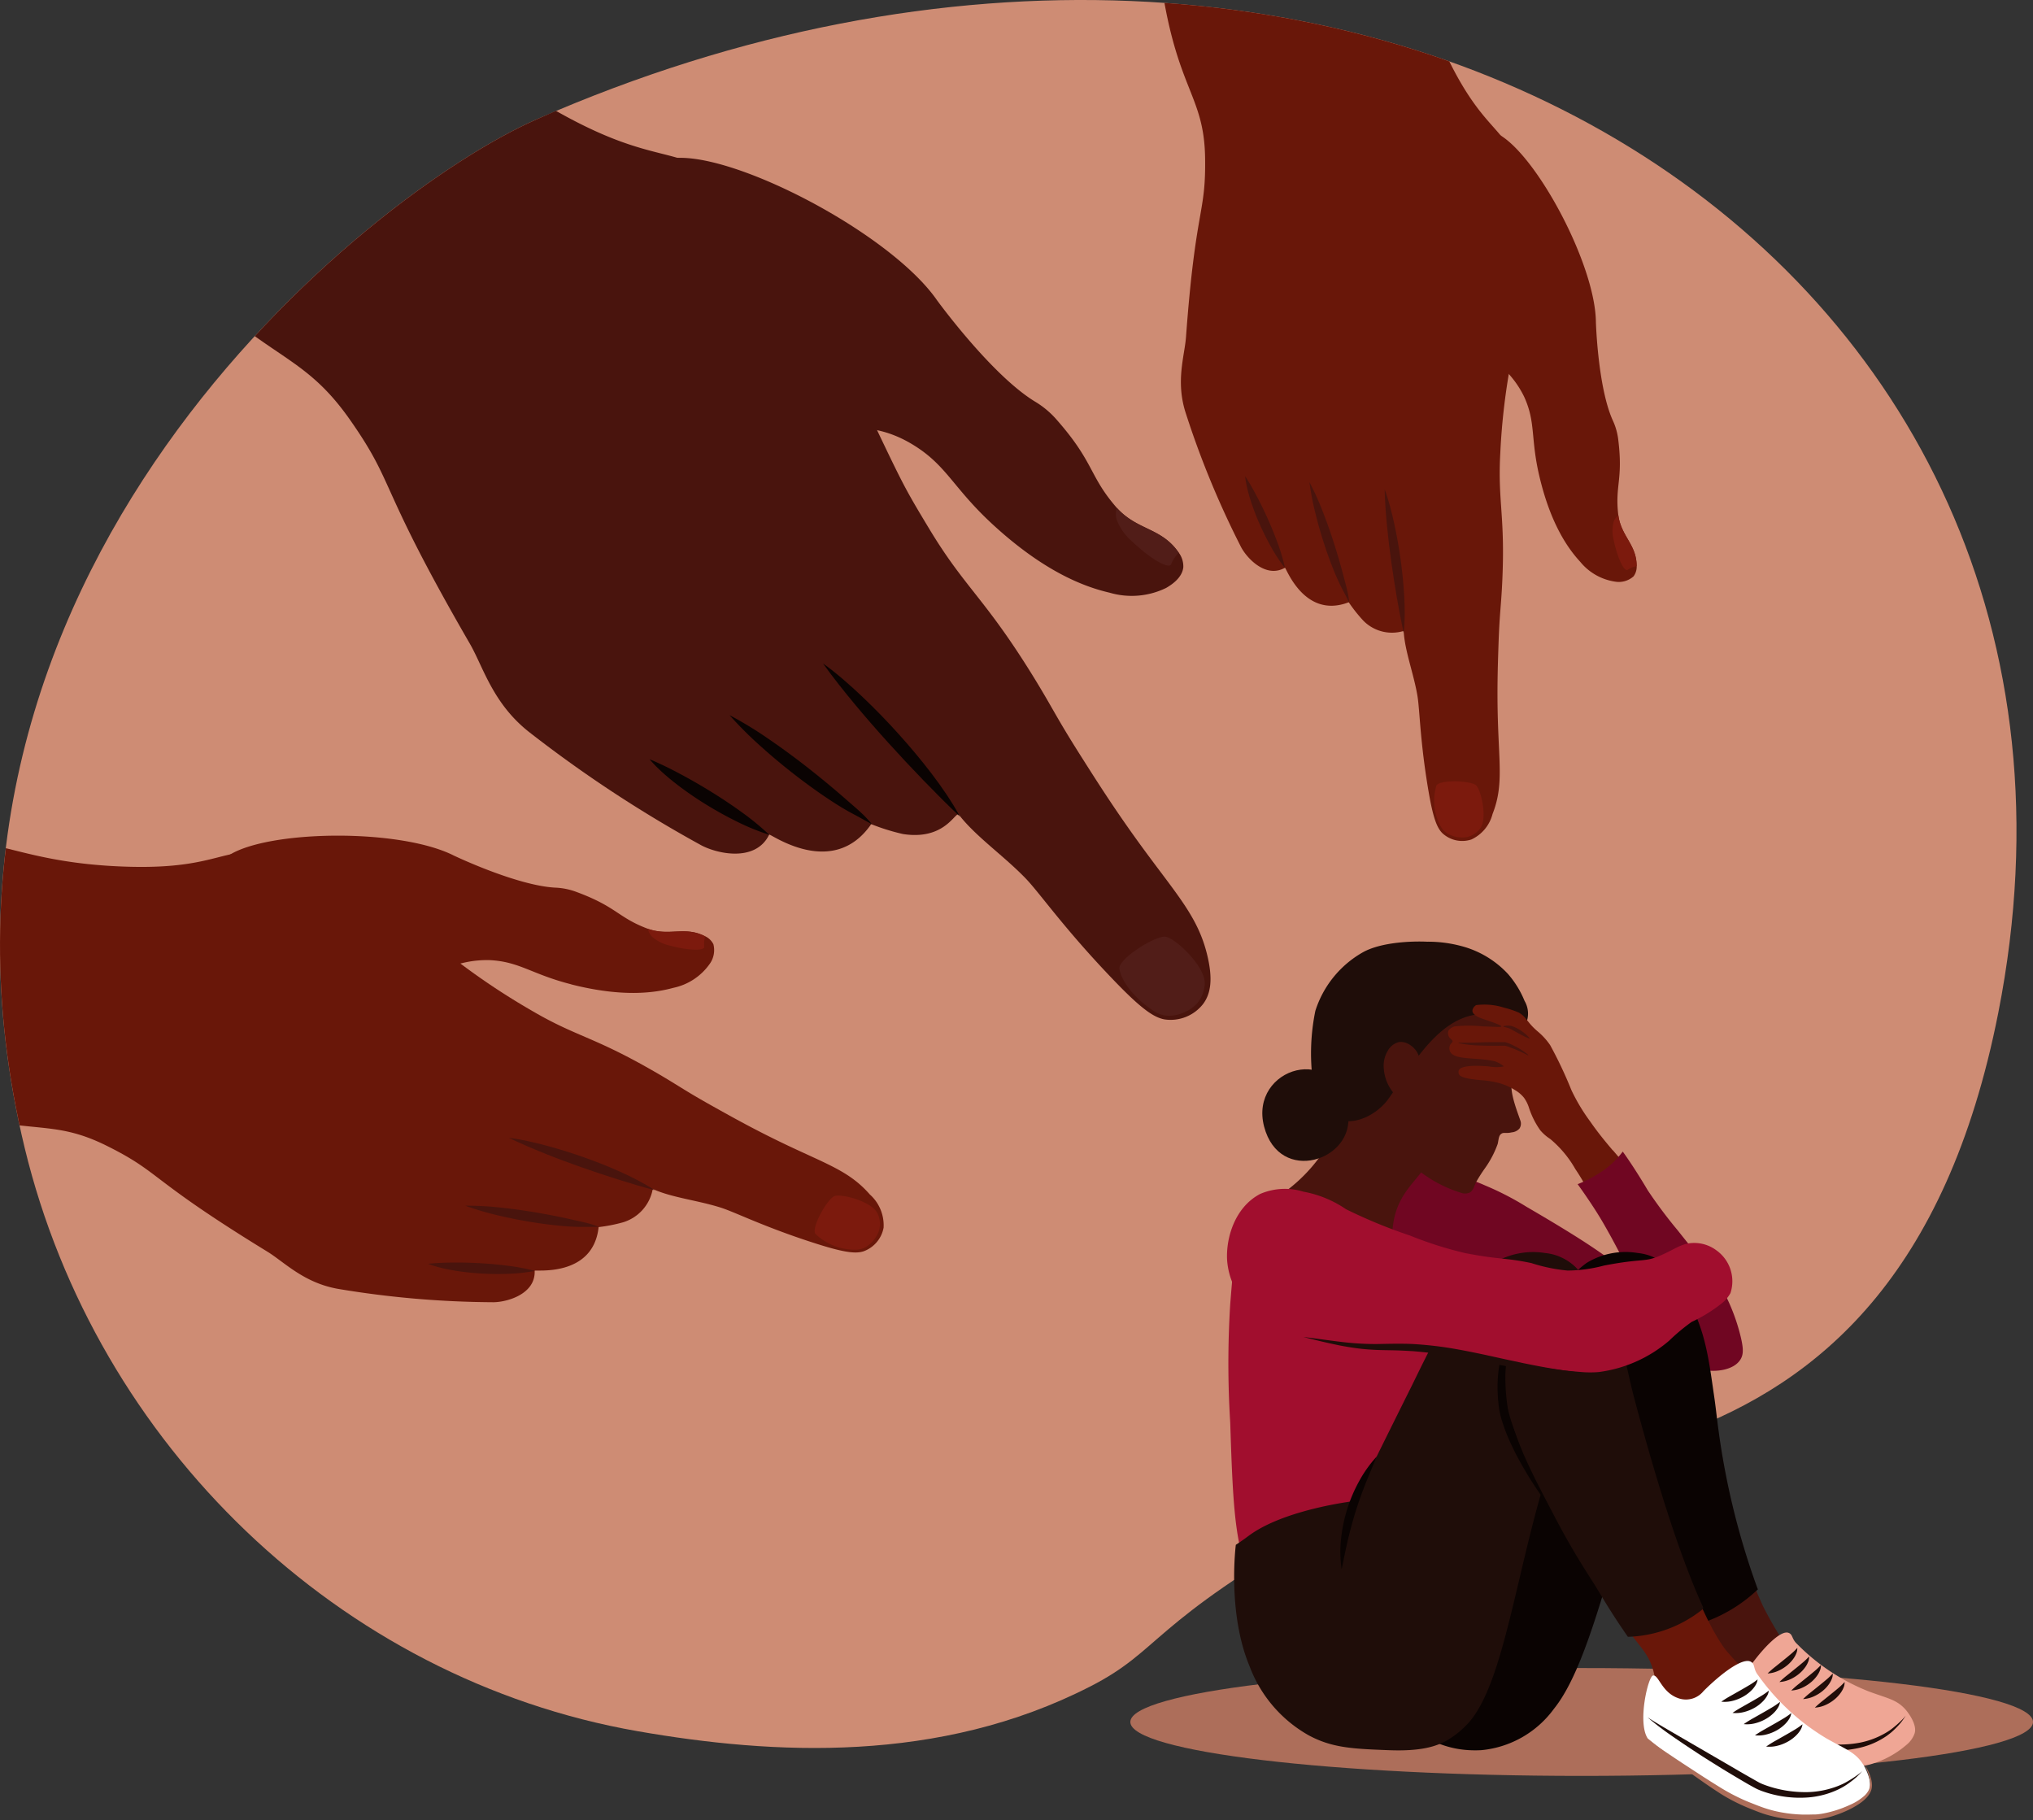 <svg xmlns="http://www.w3.org/2000/svg" xmlns:xlink="http://www.w3.org/1999/xlink" width="189.678" height="169.804" viewBox="0 0 189.678 169.804">
  <rect x="0" y="0" width="189.678" height="169.804" fill="#333333" stroke="none"/>
  <defs>
    <clipPath id="clip-path">
      <path id="Trazado_208606" data-name="Trazado 208606" d="M199.131,211.5c-9.73,49.378-47.981,39.28-62.74,47.691-16.619,9.471-15.287,11.752-22,15.191-14.076,7.21-29.539,6.374-42.2,4.165-27.856-4.86-50.506-26.765-57.195-54.421-12.95-53.548,32.147-89.105,47.74-95.95a126.708,126.708,0,0,1,50.879-11.145c54.659,0,96.249,40.01,85.517,94.469" transform="translate(-12.688 -117.03)" fill="none"/>
    </clipPath>
  </defs>
  <g id="Grupo_165269" data-name="Grupo 165269" transform="translate(-285.322 -13511.163)">
    <path id="Trazado_208583" data-name="Trazado 208583" d="M114.39,274.381c6.714-3.439,5.382-5.72,22-15.191,14.759-8.411,53.009,1.686,62.74-47.691,13.9-70.557-60.011-116.857-136.4-83.324-15.592,6.845-60.69,42.4-47.74,95.95,6.689,27.657,29.339,49.561,57.195,54.421,12.662,2.209,28.125,3.045,42.2-4.165" transform="translate(272.635 13394.133)" fill="#ce8c74"/>
    <path id="Trazado_208584" data-name="Trazado 208584" d="M0,1405.133c0,2.779,18.853,5.031,42.109,5.031s42.109-2.252,42.109-5.031-18.853-5.031-42.109-5.031S0,1402.354,0,1405.133" transform="translate(390.782 12266.684)" fill="#ad6e5a"/>
    <g id="Grupo_165268" data-name="Grupo 165268" transform="translate(285.322 13511.163)">
      <g id="Grupo_165267" data-name="Grupo 165267" clip-path="url(#clip-path)">
        <path id="Trazado_208585" data-name="Trazado 208585" d="M419.119,92.525a3.609,3.609,0,0,0,2-2.389c.99-2.515.628-4.48.5-8.665-.086-2.838-.013-5.034.052-7.023.1-3.083.244-3.6.355-6.006.286-6.182-.436-7.407-.183-11.995a61.276,61.276,0,0,1,1-8.519c1.346-8.717,2.019-13.075.743-17.75-1.159-4.245-3.222-3.5-6.675-10.612-4.234-8.725-2.876-12.21-5.811-15.392-5.791-6.279-17.434-4.859-20.769.176-.481.726-1.044,1.995-.152,8.1,1.49,10.207,4.042,10.569,4.122,16.515.071,5.325-.879,4.4-1.783,16.672-.129,1.755-.981,4.115-.035,7.058a84.241,84.241,0,0,0,5.115,12.424c.495,1.04,2.323,3.094,4.15,2.042.1-.057,1.785,4.828,5.953,3.22a13.936,13.936,0,0,0,1.36,1.715,3.742,3.742,0,0,0,3.726.973c.028.01.043.024.044.044.106,1.826.927,3.916,1.278,5.981.227,1.335.236,4.267,1.052,9.006.426,2.476.791,3.341,1.276,3.824a2.723,2.723,0,0,0,2.673.6" transform="translate(-281.865 -14.192)" fill="#691709"/>
        <path id="Trazado_208586" data-name="Trazado 208586" d="M426.952,722.418c.724-.924.067-3.811-.459-4.089-.8-.421-3.361-.44-3.622.085a4.979,4.979,0,0,0,.371,3.752,1.8,1.8,0,0,0,.865.826,2.728,2.728,0,0,0,1.576.235,2.127,2.127,0,0,0,1.269-.809" transform="translate(-288.856 -645.122)" fill="#7c1a0d"/>
        <path id="Trazado_208587" data-name="Trazado 208587" d="M312.42,249.814c1.058,4.563,2.714,6.863,3.837,8.081a5.177,5.177,0,0,0,3.267,1.848,2.063,2.063,0,0,0,1.707-.5,1.525,1.525,0,0,0,.286-1.021c-.031-2-1.491-2.729-1.723-4.79-.3-2.668.46-3.215.014-6.871a5.929,5.929,0,0,0-.526-1.881c-1.385-3.088-1.567-9.14-1.567-9.14-.048-6.1-7.16-18.533-10.429-17.831-3.3.708-3.488,16.188,1.134,21.576a9.08,9.08,0,0,1,2.607,3.218c1.09,2.4.584,3.824,1.392,7.309" transform="translate(-168.818 -205.475)" fill="#691709"/>
        <path id="Trazado_208588" data-name="Trazado 208588" d="M307.128,518.059c0,.022,0,.045,0,.069a2.212,2.212,0,0,0-.842.346c-.3.187-.908-.96-1.29-2.727a3.521,3.521,0,0,1-.019-1.744,1.305,1.305,0,0,1,.444-.62c.272,1.975,1.677,2.714,1.707,4.677" transform="translate(-154.429 -465.309)" fill="#7c1a0d"/>
        <path id="Trazado_208589" data-name="Trazado 208589" d="M485.092,506.781c.03-.284.057-.569.071-.854s.022-.57.025-.855,0-.569-.008-.853-.02-.568-.034-.851c-.062-1.133-.176-2.261-.33-3.383s-.348-2.237-.586-3.345c-.121-.554-.252-1.106-.4-1.655-.076-.274-.152-.548-.237-.82-.042-.136-.086-.272-.131-.408s-.094-.27-.146-.4c.028,1.143.112,2.27.219,3.394s.243,2.243.4,3.359.327,2.229.518,3.34.4,2.219.642,3.336" transform="translate(-354.13 -447.708)" fill="#49140d"/>
        <path id="Trazado_208590" data-name="Trazado 208590" d="M529.681,499.139c-.026-.25-.06-.5-.107-.744s-.105-.493-.167-.733l-.375-1.426q-.386-1.426-.84-2.832t-.995-2.785a25.207,25.207,0,0,0-1.23-2.713,25.345,25.345,0,0,0,.562,2.926q.355,1.44.815,2.848c.306.939.644,1.868,1.027,2.782.191.456.4.915.629,1.356.115.22.229.435.34.656s.223.443.341.665" transform="translate(-403.797 -442.923)" fill="#49140d"/>
        <path id="Trazado_208591" data-name="Trazado 208591" d="M579.082,491.822a17.468,17.468,0,0,0-.668-2.267c-.265-.735-.557-1.456-.872-2.167s-.65-1.411-1.01-2.1-.74-1.371-1.176-2.043c.021.2.049.4.084.593s.079.389.123.582.1.383.15.573.112.377.171.565a22.525,22.525,0,0,0,.842,2.193q.476,1.072,1.052,2.1a15.122,15.122,0,0,0,1.3,1.976" transform="translate(-459.188 -438.825)" fill="#49140d"/>
        <path id="Trazado_208592" data-name="Trazado 208592" d="M982.7,800.66a3.853,3.853,0,0,0-1.287-3.069c-1.9-2.17-3.943-2.789-7.975-4.717-2.735-1.308-4.782-2.452-6.637-3.489-2.874-1.606-3.3-2-5.524-3.277-5.724-3.3-7.24-3.212-11.468-5.7a65.444,65.444,0,0,1-7.59-5.124c-7.61-5.545-11.415-8.317-16.475-9.4-4.6-.979-4.9,1.344-13.336,1.136-10.35-.254-12.991-3.249-17.447-2.023-8.792,2.419-13.145,14.16-10,19.789.453.811,1.381,1.967,7.613,4.111,10.412,3.583,12.005,1.339,17.685,4.175,5.086,2.539,3.744,2.988,14.943,9.854,1.6.982,3.423,2.945,6.679,3.489a89.941,89.941,0,0,0,14.291,1.23c1.229.04,4.072-.689,3.97-2.937-.006-.122,5.454.67,5.97-4.071a14.862,14.862,0,0,0,2.293-.451,4,4,0,0,0,2.748-3.059c.023-.022.044-.029.064-.02,1.784.793,4.169,1.037,6.3,1.716,1.377.438,4.164,1.865,9.059,3.411,2.558.808,3.557.886,4.253.662a2.908,2.908,0,0,0,1.876-2.243" transform="translate(-900.259 -686.153)" fill="#691709"/>
        <path id="Trazado_208593" data-name="Trazado 208593" d="M892.866,1038.346c-.522-1.139-3.583-1.929-4.1-1.566-.791.551-2.062,2.973-1.693,3.477a5.315,5.315,0,0,0,3.742,1.485,1.92,1.92,0,0,0,1.207-.416,2.912,2.912,0,0,0,.994-1.381,2.271,2.271,0,0,0-.146-1.6" transform="translate(-811.001 -925.146)" fill="#7c1a0d"/>
        <path id="Trazado_208594" data-name="Trazado 208594" d="M1047.266,773.734c4.847,1.23,7.84.785,9.544.316a5.527,5.527,0,0,0,3.353-2.2,2.2,2.2,0,0,0,.365-1.862,1.628,1.628,0,0,0-.829-.772c-1.913-.949-3.319.078-5.388-.711-2.678-1.022-2.825-2.011-6.511-3.378a6.332,6.332,0,0,0-2.042-.421c-3.608-.2-9.438-2.988-9.438-2.988-5.812-2.941-21.087-2.281-22.022,1.164-.942,3.473,13.649,11.235,21.024,9.487a9.694,9.694,0,0,1,4.329-.9c2.808.139,3.913,1.318,7.616,2.258" transform="translate(-993.968 -681.893)" fill="#691709"/>
        <path id="Trazado_208595" data-name="Trazado 208595" d="M1026.652,832.181l.065.033a2.363,2.363,0,0,0-.084.968c.031.377-1.355.391-3.219-.111a3.759,3.759,0,0,1-1.664-.836,1.393,1.393,0,0,1-.372-.725c2.007.709,3.4-.262,5.273.67" transform="translate(-960.922 -744.852)" fill="#7c1a0d"/>
        <path id="Trazado_208596" data-name="Trazado 208596" d="M1073.822,997.15c-.255-.168-.512-.333-.776-.485s-.53-.3-.8-.442-.541-.277-.814-.41-.548-.259-.824-.385c-1.106-.5-2.232-.94-3.371-1.344s-2.293-.766-3.461-1.082c-.584-.157-1.172-.3-1.765-.431-.3-.063-.594-.124-.894-.177-.15-.027-.3-.052-.45-.076s-.3-.043-.454-.06c1.1.533,2.208,1,3.327,1.454s2.247.868,3.38,1.269,2.274.781,3.422,1.143,2.3.709,3.479,1.024" transform="translate(-1012.736 -886.103)" fill="#49140d"/>
        <path id="Trazado_208597" data-name="Trazado 208597" d="M1115.524,1046.429c-.25-.1-.5-.186-.758-.263s-.52-.142-.778-.2l-1.537-.343q-1.542-.332-3.1-.589c-1.037-.17-2.08-.312-3.129-.42a26.947,26.947,0,0,0-3.176-.161,27.06,27.06,0,0,0,3.051.9q1.54.368,3.1.621c1.041.169,2.088.3,3.143.387.526.042,1.063.07,1.594.067.265,0,.525,0,.789,0s.53.005.8,0" transform="translate(-1059.634 -931.963)" fill="#49140d"/>
        <path id="Trazado_208598" data-name="Trazado 208598" d="M1162.375,1088.961a18.663,18.663,0,0,0-2.478-.476c-.827-.109-1.654-.184-2.483-.234s-1.657-.074-2.489-.071-1.663.03-2.514.116c.2.077.4.149.6.21s.407.116.612.168.411.1.617.138.413.079.62.115a24.118,24.118,0,0,0,2.493.275q1.25.074,2.5.029a16.16,16.16,0,0,0,2.512-.269" transform="translate(-1112.472 -970.389)" fill="#49140d"/>
        <path id="Trazado_208599" data-name="Trazado 208599" d="M736.514,184.6c.77-1.013.886-2.407.437-4.385-.845-3.726-2.833-5.734-6.313-10.523-2.36-3.248-4.023-5.871-5.53-8.248-2.335-3.683-2.584-4.4-4.366-7.3-4.587-7.45-6.406-8.307-9.762-13.869-2.367-3.925-2.427-4.08-5.609-10.755-5.366-11.257-8.049-16.885-13.262-21.331-4.734-4.038-6.55-1.523-16.248-7.086-11.893-6.823-13.081-11.977-19.044-13.359-11.765-2.727-24.238,8.2-24.127,16.739.016,1.23.368,3.162,6.273,9.589,9.867,10.739,13.137,9.131,17.964,16.015,4.322,6.165,2.476,5.841,11.189,20.9,1.246,2.154,2.129,5.589,5.578,8.275a119.108,119.108,0,0,0,15.868,10.445c1.406.821,5.177,1.765,6.475-.918.07-.145,5.929,4.22,9.519-.977a19.7,19.7,0,0,0,2.955.921c3.639.572,4.72-1.719,5.129-1.83.04-.011.069-.006.087.017,1.577,2.049,4.2,3.837,6.254,5.97,1.327,1.379,3.673,4.8,8.4,9.685,2.469,2.554,3.583,3.275,4.535,3.453a3.85,3.85,0,0,0,3.6-1.43" transform="translate(-624.273 -90.922)" fill="#49140d"/>
        <path id="Trazado_208600" data-name="Trazado 208600" d="M645.087,841.877c.11-1.655-2.956-4.506-3.792-4.412-1.268.143-4.277,2.162-4.164,2.982.177,1.292,1.647,3.037,3.421,4.089a2.542,2.542,0,0,0,1.668.277,3.856,3.856,0,0,0,2.029-.981,3.007,3.007,0,0,0,.839-1.956" transform="translate(-532.689 -750.082)" fill="#511d18"/>
        <path id="Trazado_208601" data-name="Trazado 208601" d="M685.676,272.6c4.869,4.489,8.636,5.858,10.917,6.387a7.32,7.32,0,0,0,5.289-.442c.381-.225,1.5-.889,1.6-1.939a2.156,2.156,0,0,0-.479-1.421c-1.629-2.312-3.914-2-5.826-4.226-2.475-2.879-2.022-4.123-5.453-8.04a8.388,8.388,0,0,0-2.112-1.778c-4.077-2.505-9.108-9.432-9.108-9.432-4.914-7.091-23.12-15.955-26.381-12.531-3.287,3.45,8.811,21.691,18.5,24.307.908.245,2.864.018,5.608,1.684,3.183,1.933,3.726,4,7.446,7.432" transform="translate(-593.079 -223.694)" fill="#49140d"/>
        <path id="Trazado_208602" data-name="Trazado 208602" d="M662.926,511.809l.055.08a3.127,3.127,0,0,0-.708,1.075c-.2.458-1.825-.4-3.678-2.16a4.976,4.976,0,0,1-1.411-2.022,1.847,1.847,0,0,1,.024-1.078c1.89,2.091,4.12,1.837,5.718,4.106" transform="translate(-553.004 -460.318)" fill="#511d18"/>
        <path id="Trazado_208603" data-name="Trazado 208603" d="M838.246,641.7c-.191-.356-.387-.71-.6-1.055s-.428-.683-.652-1.018-.455-.664-.689-.991-.476-.647-.717-.968c-.975-1.275-2.006-2.5-3.078-3.691s-2.188-2.337-3.349-3.442c-.582-.551-1.174-1.092-1.784-1.616-.306-.26-.614-.519-.93-.77-.158-.126-.317-.249-.477-.372s-.325-.241-.492-.356c.943,1.313,1.938,2.562,2.958,3.792s2.069,2.428,3.137,3.609,2.156,2.344,3.265,3.49,2.231,2.276,3.406,3.387" transform="translate(-748.69 -565.518)" fill="#0a0302"/>
        <path id="Trazado_208604" data-name="Trazado 208604" d="M906.427,677.288c-.229-.271-.467-.534-.717-.785s-.516-.493-.779-.724l-1.574-1.368q-1.586-1.359-3.236-2.639t-3.379-2.462a35.631,35.631,0,0,0-3.6-2.19,35.864,35.864,0,0,0,2.985,2.972q1.561,1.4,3.22,2.679c1.105.853,2.24,1.67,3.416,2.433.586.38,1.194.752,1.815,1.083.31.165.613.326.92.5s.614.341.928.506" transform="translate(-825.078 -600.4)" fill="#0a0302"/>
        <path id="Trazado_208605" data-name="Trazado 208605" d="M983.167,708.122A24.678,24.678,0,0,0,980.583,706c-.894-.648-1.811-1.258-2.744-1.838s-1.884-1.131-2.854-1.652-1.956-1.014-3-1.45c.184.216.373.426.571.626s.4.392.607.582.418.37.632.55.431.352.65.524a31.829,31.829,0,0,0,2.73,1.893q1.409.874,2.9,1.613a21.372,21.372,0,0,0,3.1,1.271" transform="translate(-911.381 -630.227)" fill="#0a0302"/>
      </g>
    </g>
    <path id="Trazado_208607" data-name="Trazado 208607" d="M319.805,1016.918c1.519-.7,2.944-.457,4.907-.117a16.733,16.733,0,0,1,3.739,1.168,27.093,27.093,0,0,1,3.856,1.986c6.426,3.739,7.01,4.44,8.179,5.141a1.828,1.828,0,0,1,.7,1.052c.027.923-3.287,1.91-5.842,2.22-3.235.392-3.753-.486-10.048-1.4-4.746-.691-6.707-.521-7.945-2.22a4.879,4.879,0,0,1-.818-3.155,5.716,5.716,0,0,1,3.271-4.674" transform="translate(95.423 12603.789)" fill="#700622"/>
    <path id="Trazado_208608" data-name="Trazado 208608" d="M464.212,942.691a15.012,15.012,0,0,1-4.79,6.426c-.3.232.117,1.285.467,1.753,2.051,2.734,9.267,5.429,9.23,2.8-.058-4.148,2.547-5.294,3.388-7.244a4.9,4.9,0,0,0,.35-4.206c-.934-2.468-7.259-4.975-7.945-4.44-.179.14.417,2.365-.7,4.907" transform="translate(-53.891 12672.992)" fill="#49140d"/>
    <path id="Trazado_208609" data-name="Trazado 208609" d="M397.257,864.491a5.526,5.526,0,0,0,.239,1.794,6.131,6.131,0,0,0,.718,1.555,12.152,12.152,0,0,0,5.621,3.708,1.132,1.132,0,0,0,.837,0c.318-.163.389-.5.6-.957a14.543,14.543,0,0,1,.837-1.316A9.262,9.262,0,0,0,407.3,867c.1-.445.087-.79.359-.957.231-.142.4.006.957-.12a1.08,1.08,0,0,0,.718-.359.835.835,0,0,0,.12-.6c-.056-.329-1.076-2.631-.837-3.708.174-.782.324-1.688.837-3.468.231-.8.718-4.306-1.794-6.458a8.882,8.882,0,0,0-3.349-1.794,11.029,11.029,0,0,0-4.784-.359,8.944,8.944,0,0,0-5.382,2.392c-1.256,1.256-3.116,4.7-.359,7.057.941.8.911.588,1.674.6,1.059.014,2.213,2.213,2.033,3.229a10.209,10.209,0,0,0-.239,2.033" transform="translate(17.757 12750.884)" fill="#49140d"/>
    <path id="Trazado_208610" data-name="Trazado 208610" d="M406.382,848.413c-5.362-1.915-8.421,4.134-10.909,7.575-1,1.376-3.007,2.458-4.633,1.906a4,4,0,0,1-2.381-3.524,19.732,19.732,0,0,1,.222-6.624,9.621,9.621,0,0,1,4.425-5.461c1.709-.962,4.615-1.058,5.987-.994a12.039,12.039,0,0,1,3.645.533,9.089,9.089,0,0,1,3.9,2.459,8.978,8.978,0,0,1,1.562,2.531,2.337,2.337,0,0,1,.26,1.732c-.117.365-.177.648-.521.8-.456.2-.38-.51-1.562-.932" transform="translate(19.362 12757.729)" fill="#1f0d09"/>
    <path id="Trazado_208611" data-name="Trazado 208611" d="M473.172,919.432a2.128,2.128,0,0,0-.718-.718,1.5,1.5,0,0,0-.957-.239,1.64,1.64,0,0,0-1.076.837,2.711,2.711,0,0,0-.359,1.674,4,4,0,0,0,.837,2.153,2.114,2.114,0,0,0,.718.718,1.3,1.3,0,0,0,.837.239c.568-.115.808-1,.957-1.555a4.04,4.04,0,0,0-.239-3.11" transform="translate(-55.631 12689.904)" fill="#49140d"/>
    <path id="Trazado_208612" data-name="Trazado 208612" d="M319.211,903.158c-.661-.784-1.364-1.622-2.1-2.687a17.347,17.347,0,0,1-1.753-2.921,39.52,39.52,0,0,0-1.986-4.206c-.167-.245-.351-.467-.351-.467a6.3,6.3,0,0,0-.818-.818c-1.045-.895-.987-1.294-1.753-1.753a8.953,8.953,0,0,0-1.4-.467,6.021,6.021,0,0,0-2.57-.234c-.116.031-.584.467-.234.818.314.314.627.391,1.519.7.271.094,1.073.373,1.052.467s-.5.046-1.753,0a12.227,12.227,0,0,0-2.57,0,1.052,1.052,0,0,0-.584.35.642.642,0,0,0,0,.584c.125.267.354.295.351.467,0,.134-.14.14-.234.351a.742.742,0,0,0,0,.584.773.773,0,0,0,.351.35c.76.417,2.454.234,3.856.584a2.5,2.5,0,0,1,.818.467,3.8,3.8,0,0,1-1.4,0c-1.771-.149-2.624.012-2.8.35a.494.494,0,0,0,0,.351c.1.4,1.4.521,2.1.584a9.21,9.21,0,0,1,1.519.234,5.511,5.511,0,0,1,1.636.7,3.006,3.006,0,0,1,.818.7,3.28,3.28,0,0,1,.467.935,7.872,7.872,0,0,0,1.052,2.1,4.272,4.272,0,0,0,.935.818,10.214,10.214,0,0,1,2.337,2.8c1.648,2.442,1.416,3.166,2.337,3.505a2.889,2.889,0,0,0,2.687-.584,2.065,2.065,0,0,0,.818-1.168c.155-.859-.592-1.436-2.337-3.505" transform="translate(116.581 12715.329)" fill="#691709"/>
    <path id="Trazado_208613" data-name="Trazado 208613" d="M388.237,918.616a.027.027,0,0,0-.006.053,10.891,10.891,0,0,0,1.559.2c.605.033,1.2.035,1.8.04l.888-.008a.665.665,0,0,1,.181.03c.067.019.136.043.2.066.137.049.275.1.413.154.479.192.95.4,1.414.644a.027.027,0,0,0,.029-.044,7.035,7.035,0,0,0-1.332-.849c-.136-.068-.273-.133-.415-.191-.071-.029-.142-.058-.218-.084a1,1,0,0,0-.258-.057c-.047,0-.083,0-.121,0h-.112l-.225,0-.45,0-.9.01-.894.028c-.517.013-1.035.015-1.558.019" transform="translate(33.186 12689.82)" fill="#49140d"/>
    <path id="Trazado_208614" data-name="Trazado 208614" d="M389.69,907.14a.027.027,0,0,0,.031-.042,3.208,3.208,0,0,0-.458-.448,4.212,4.212,0,0,0-.606-.41,3.554,3.554,0,0,0-.331-.163c-.057-.024-.114-.048-.173-.068a1.1,1.1,0,0,0-.192-.056,1.722,1.722,0,0,0-.659.031.027.027,0,0,0,0,.052c.207.067.414.109.587.182.087.039.2.1.3.158l.307.17c.205.114.413.226.626.334.186.093.375.183.576.26" transform="translate(38.3 12700.914)" fill="#49140d"/>
    <path id="Trazado_208615" data-name="Trazado 208615" d="M227.417,1002.852s.993,1.348,2.337,3.622a44.233,44.233,0,0,0,2.8,3.739c2.539,3.224,2.467,2.842,3.388,4.206a18.088,18.088,0,0,1,2.454,5.608c.285,1.161.3,1.739,0,2.22-.623,1.012-2.378,1.23-3.622.935-1.024-.243-2.1-.929-5.258-6.543-2.934-5.209-2.454-4.557-3.856-7.01-1.007-1.761-2.454-3.739-2.454-3.739a11.17,11.17,0,0,0,1.869-.935,8.085,8.085,0,0,0,2.337-2.1" transform="translate(209.309 12615.752)" fill="#700622"/>
    <path id="Trazado_208616" data-name="Trazado 208616" d="M165.6,1088.729c.31,0,1.184.084,2.7,2.13,2.466,3.336,2.776,6.672,3.321,10.352.738,4.986.752,10.766,4.754,19.538a36.6,36.6,0,0,0,2.91,4.78c1.11,1.428,1.917,2.117,2.141,2.79.479,1.439,1.147,3.447.26,4.435-1.173,1.306-4.785.519-6.808-1.338a10.079,10.079,0,0,1-1.388-1.381,3.3,3.3,0,0,1-.431-.319c-.884-.78-.961-1.781-1.248-2.99-.528-2.22-1.274-2.421-3.94-7.459-.925-1.748-2.067-3.5-3.829-7.337-2.526-5.5-3.947-8.589-3.788-12.6.2-5.053,2.869-10.6,5.35-10.6" transform="translate(273.448 12540.29)" fill="#49140d"/>
    <path id="Trazado_208617" data-name="Trazado 208617" d="M221.267,1121.19c.373-.095.731-.2,1.065-.315a14.086,14.086,0,0,0,5.048-3.026l.1-.092-.052-.123a70.786,70.786,0,0,1-3.66-15c-.131-.99-.228-1.928-.363-2.846q-.065-.437-.126-.869c-.479-3.322-.931-6.459-3.23-9.569-1.083-1.465-2.041-2.208-2.848-2.208-2.76.006-5.355,5.936-5.547,10.787-.16,4.056,1.249,7.122,3.806,12.687,1.274,2.772,2.232,4.473,3,5.84.3.525.575,1.021.832,1.506.6,1.14,1.18,2.168,1.763,3.142l.074.123Z" transform="translate(221.853 12541.687)" fill="#0a0302"/>
    <path id="Trazado_208618" data-name="Trazado 208618" d="M534.576,943.687c.6,4.313-6.4,6.649-7.834,1.165s6.87-8.091,7.834-1.165" transform="translate(-123.481 12671.412)" fill="#1f0d09"/>
    <path id="Trazado_208619" data-name="Trazado 208619" d="M421.054,1043.234c-1.594.994-1.843,3.711-2.276,9.1a88.415,88.415,0,0,0,0,11.038c.28,8.591.466,12.94,2.731,15.59a5.382,5.382,0,0,0,2.617,2.048c5.717,1.609,13.142-10.933,14-12.4,2.648-4.557,6.577-11.317,3.869-16.045-.445-.776-1.073-1.505-7.965-4.893-10.746-5.281-12.152-4.95-12.972-4.438" transform="translate(-18.677 12580.504)" fill="#a10e2e"/>
    <path id="Trazado_208620" data-name="Trazado 208620" d="M284.08,1103.287s.885-.056-4.323,1.168a17.1,17.1,0,0,0-5.608,2.1c-.633.395-1.168.818-1.168.818a21.293,21.293,0,0,0,1.285,10.282,12.351,12.351,0,0,0,5.491,6.426c2.2,1.195,4.031,2.629,7.478,2.453a9.49,9.49,0,0,0,6.777-3.856c3.243-4.022,5.2-13.608,8.412-23.251.009-.026.039-.118,2.921-13.2.234-1.064.657-3.116-.467-4.557a4.764,4.764,0,0,0-3.038-1.519,6.948,6.948,0,0,0-4.79.935c-3.447,2.512-6.26,8.656-7.711,11.567-2.965,5.949-5.258,10.632-5.258,10.632" transform="translate(136.289 12547.914)" fill="#0a0302"/>
    <path id="Trazado_208621" data-name="Trazado 208621" d="M91.034,1375.326c-.4.141-.69,4.207.416,5.4a58.649,58.649,0,0,0,6.95,3.443,15.762,15.762,0,0,0,2.886.9,11.282,11.282,0,0,0,5.387.042,8.847,8.847,0,0,0,3.455-1.844,2.383,2.383,0,0,0,.746-1.034c.3-.835-.627-2.018-.818-2.237-.841-.964-1.692-1.055-3.475-1.721a19.347,19.347,0,0,1-6.649-4.405c-.543-.5-.379-.894-.813-1.053-.719-.263-2.284,1.309-3.6,3.137a1.933,1.933,0,0,1-1.943.957c-1.572-.22-2.062-1.753-2.54-1.587" transform="translate(353.069 12290.683)" fill="#efa695"/>
    <path id="Trazado_208622" data-name="Trazado 208622" d="M97.884,1423.528c.793.346,1.6.654,2.4.965l2.417.927,2.417.925c.805.309,1.609.623,2.416.92.2.074.4.153.6.22a2.812,2.812,0,0,0,.288.089c.1.025.2.047.3.068a10.161,10.161,0,0,0,3.755.01,7.7,7.7,0,0,0,2.359-.874c.094-.05.182-.108.272-.164s.178-.113.263-.176c.171-.124.336-.261.5-.4s.322-.284.475-.435a3.425,3.425,0,0,0,.431-.48,5.354,5.354,0,0,1-.793,1.032q-.223.24-.47.459c-.082.074-.17.144-.257.21s-.174.135-.266.2a7.371,7.371,0,0,1-2.413,1.078,9.517,9.517,0,0,1-3.965.106c-.11-.021-.22-.044-.331-.071a3.334,3.334,0,0,1-.332-.1c-.215-.071-.414-.146-.62-.221q-1.215-.466-2.415-.955c-.8-.335-1.6-.664-2.386-1.018s-1.577-.711-2.358-1.086a25.887,25.887,0,0,1-2.29-1.228" transform="translate(346.347 12246.1)" fill="#1f0d09"/>
    <path id="Trazado_208623" data-name="Trazado 208623" d="M172.172,1393.544a8.964,8.964,0,0,1,.713-.622l.7-.563c.231-.186.461-.371.687-.564a5.987,5.987,0,0,0,.668-.633,1.233,1.233,0,0,1-.088.5,2.257,2.257,0,0,1-.232.442,3.213,3.213,0,0,1-.667.718,3.6,3.6,0,0,1-.833.5,2.755,2.755,0,0,1-.949.226" transform="translate(279.174 12274.539)" fill="#1f0d09"/>
    <path id="Trazado_208624" data-name="Trazado 208624" d="M163.078,1400.106a8.909,8.909,0,0,1,.713-.622l.7-.563c.231-.186.461-.371.687-.564a6,6,0,0,0,.668-.633,1.234,1.234,0,0,1-.088.5,2.272,2.272,0,0,1-.232.442,3.212,3.212,0,0,1-.667.718,3.6,3.6,0,0,1-.833.5,2.757,2.757,0,0,1-.949.226" transform="translate(289.371 12268.772)" fill="#1f0d09"/>
    <path id="Trazado_208625" data-name="Trazado 208625" d="M153.984,1406.668a8.961,8.961,0,0,1,.713-.622l.7-.563c.231-.186.461-.371.687-.564a6.01,6.01,0,0,0,.668-.633,1.236,1.236,0,0,1-.088.5,2.277,2.277,0,0,1-.232.442,3.209,3.209,0,0,1-.667.718,3.6,3.6,0,0,1-.833.5,2.758,2.758,0,0,1-.949.226" transform="translate(299.568 12263.007)" fill="#1f0d09"/>
    <path id="Trazado_208626" data-name="Trazado 208626" d="M144.89,1413.231a8.906,8.906,0,0,1,.713-.622l.7-.563c.231-.186.461-.371.687-.563a6.011,6.011,0,0,0,.668-.633,1.234,1.234,0,0,1-.088.5,2.273,2.273,0,0,1-.232.442,3.213,3.213,0,0,1-.667.718,3.6,3.6,0,0,1-.833.5,2.76,2.76,0,0,1-.949.227" transform="translate(309.765 12257.24)" fill="#1f0d09"/>
    <path id="Trazado_208627" data-name="Trazado 208627" d="M181.265,1386.982a8.963,8.963,0,0,1,.713-.622l.7-.563c.231-.186.461-.371.687-.564a6,6,0,0,0,.668-.633,1.237,1.237,0,0,1-.088.5,2.267,2.267,0,0,1-.232.442,3.2,3.2,0,0,1-.667.718,3.59,3.59,0,0,1-.833.5,2.757,2.757,0,0,1-.949.226" transform="translate(268.978 12280.305)" fill="#1f0d09"/>
    <path id="Trazado_208628" data-name="Trazado 208628" d="M355.364,1103.294s-6.6.759-9.931,3.271c-.6.449-1.168.818-1.168.818s-.818,6.309,1.285,11.333a12.351,12.351,0,0,0,5.491,6.426c2.2,1.195,4.162,1.272,7.478,1.4,3.056.12,4.478-.361,5.491-.935a8.732,8.732,0,0,0,1.986-1.636c3.421-3.872,4.5-14.893,7.711-24.536.009-.026.039-.118,2.921-13.2.234-1.065.657-3.116-.467-4.557a4.764,4.764,0,0,0-3.038-1.519,7.063,7.063,0,0,0-4.79.935c-3.33,2.162-6.26,8.656-7.711,11.567-2.965,5.949-5.258,10.632-5.258,10.632" transform="translate(56.359 12547.907)" fill="#1f0d09"/>
    <path id="Trazado_208629" data-name="Trazado 208629" d="M213.188,1091.46c.31-.017,1.187.022,2.8,1.986,2.637,3.2,2.925,6.563,3.856,10.165,5.229,20.247,8.814,23.761,8.922,23.885,1.183,1.368,2.024,2.015,2.283,2.675.553,1.412,1.325,3.383.491,4.416-1.1,1.365-4.752.768-6.869-.981-.463-.382-1.769-1.495-1.905-1.6-.923-.732-.666-1.729-1.016-2.921-.643-2.189-1.784-2.352-4.709-7.244-1.015-1.7-2.246-3.389-4.206-7.127-2.809-5.358-4.389-8.372-4.44-12.385-.064-5.057,2.313-10.731,4.79-10.866" transform="translate(217.813 12537.893)" fill="#691709"/>
    <path id="Trazado_208630" data-name="Trazado 208630" d="M375.248,1150.108c-.712-1.427-1.432-2.837-2.114-4.259-.335-.714-.667-1.427-.969-2.148-.152-.361-.3-.722-.433-1.086s-.261-.729-.369-1.1a7.671,7.671,0,0,1-.253-1.1l-.021-.137-.018-.146-.034-.291c-.022-.194-.04-.386-.056-.579-.037-.386-.047-.772-.058-1.158s0-.773.031-1.159a13.084,13.084,0,0,1,1.142-4.526,9.173,9.173,0,0,0-1.161,2.106c-.037.094-.075.188-.109.284l-.094.289-.093.29-.079.294c-.026.1-.054.2-.076.3l-.06.3c-.019.1-.042.2-.058.3l-.046.3a12.233,12.233,0,0,0-.112,2.436c.008.2.024.406.041.606l.028.3.015.149.021.158a8.2,8.2,0,0,0,.268,1.219,16.709,16.709,0,0,0,.879,2.266q.51,1.094,1.114,2.13a31.325,31.325,0,0,0,2.677,3.963" transform="translate(54.852 12501.896)" fill="#0a0302"/>
    <path id="Trazado_208631" data-name="Trazado 208631" d="M508.235,1237.415a11.567,11.567,0,0,0-1.64,2.3,14.169,14.169,0,0,0-1.686,5.389,11.172,11.172,0,0,0,.055,2.826c.194-.924.368-1.829.579-2.721s.449-1.771.718-2.641.576-1.728.914-2.58.7-1.7,1.061-2.573" transform="translate(-94.467 12409.639)" fill="#0a0302"/>
    <path id="Trazado_208632" data-name="Trazado 208632" d="M126.2,1396.019c-.459.081-1.472,4.4-.491,5.872a63.835,63.835,0,0,0,6.869,4.906,17.136,17.136,0,0,0,2.944,1.472,12.279,12.279,0,0,0,5.78.981,9.632,9.632,0,0,0,4.033-1.38,2.6,2.6,0,0,0,.981-.981c.464-.846-.323-2.276-.491-2.545-.736-1.182-1.635-1.427-3.434-2.453a21.053,21.053,0,0,1-6.378-5.888c-.5-.626-.252-1.027-.69-1.272-.726-.408-2.681,1.01-4.416,2.744a2.1,2.1,0,0,1-2.254.69c-1.65-.509-1.911-2.242-2.453-2.146" transform="translate(313.348 12271.465)" fill="#fff"/>
    <path id="Trazado_208633" data-name="Trazado 208633" d="M131.284,1438.095c.792.51,1.6.981,2.415,1.454l2.436,1.416,2.436,1.414c.811.472,1.62.949,2.435,1.408.2.114.407.235.6.34a3.02,3.02,0,0,0,.294.145c.1.044.206.085.312.125a11.056,11.056,0,0,0,4.032.664,8.389,8.389,0,0,0,2.686-.529c.109-.038.215-.084.321-.129s.211-.091.313-.144c.206-.1.406-.222.606-.342s.4-.249.586-.385a3.744,3.744,0,0,0,.546-.441,5.833,5.833,0,0,1-1.032.971q-.281.219-.585.411c-.1.065-.207.125-.313.181s-.211.115-.32.165a8.023,8.023,0,0,1-2.78.738,10.357,10.357,0,0,1-4.278-.575c-.115-.042-.229-.085-.344-.134a3.687,3.687,0,0,1-.34-.163c-.219-.114-.42-.228-.628-.345q-1.225-.712-2.429-1.446c-.8-.5-1.6-.991-2.387-1.509s-1.571-1.038-2.344-1.577a28.127,28.127,0,0,1-2.246-1.717" transform="translate(307.769 12233.299)" fill="#1f0d09"/>
    <path id="Trazado_208634" data-name="Trazado 208634" d="M203.2,1419.561a9.717,9.717,0,0,1,.874-.544l.851-.483c.281-.16.56-.319.836-.486a6.544,6.544,0,0,0,.828-.564,1.347,1.347,0,0,1-.181.517,2.467,2.467,0,0,1-.326.434,3.494,3.494,0,0,1-.842.656,3.925,3.925,0,0,1-.982.392,3,3,0,0,1-1.059.078" transform="translate(243.764 12251.41)" fill="#1f0d09"/>
    <path id="Trazado_208635" data-name="Trazado 208635" d="M194.571,1428.189a9.774,9.774,0,0,1,.874-.544l.851-.483c.281-.16.559-.319.836-.486a6.509,6.509,0,0,0,.828-.564,1.34,1.34,0,0,1-.181.517,2.466,2.466,0,0,1-.326.435,3.5,3.5,0,0,1-.842.655,3.911,3.911,0,0,1-.982.393,3,3,0,0,1-1.059.078" transform="translate(253.44 12243.828)" fill="#1f0d09"/>
    <path id="Trazado_208636" data-name="Trazado 208636" d="M185.941,1436.82a9.729,9.729,0,0,1,.875-.544l.851-.483c.281-.16.56-.319.836-.486a6.5,6.5,0,0,0,.828-.564,1.344,1.344,0,0,1-.181.517,2.464,2.464,0,0,1-.326.435,3.492,3.492,0,0,1-.842.655,3.917,3.917,0,0,1-.982.392,3,3,0,0,1-1.059.078" transform="translate(263.117 12236.244)" fill="#1f0d09"/>
    <path id="Trazado_208637" data-name="Trazado 208637" d="M177.312,1445.449a9.723,9.723,0,0,1,.874-.545l.851-.483c.281-.16.559-.319.836-.486a6.52,6.52,0,0,0,.828-.564,1.342,1.342,0,0,1-.181.517,2.465,2.465,0,0,1-.326.435,3.5,3.5,0,0,1-.842.655,3.911,3.911,0,0,1-.982.393,3,3,0,0,1-1.059.078" transform="translate(272.793 12228.662)" fill="#1f0d09"/>
    <path id="Trazado_208638" data-name="Trazado 208638" d="M211.829,1410.931a9.776,9.776,0,0,1,.874-.544l.851-.483c.281-.16.56-.319.836-.486a6.538,6.538,0,0,0,.828-.564,1.343,1.343,0,0,1-.181.517,2.466,2.466,0,0,1-.326.435,3.5,3.5,0,0,1-.842.655,3.923,3.923,0,0,1-.982.392,3,3,0,0,1-1.059.078" transform="translate(234.089 12258.993)" fill="#1f0d09"/>
    <path id="Trazado_208639" data-name="Trazado 208639" d="M265.109,1124.469a11.713,11.713,0,0,0,6.837-2.547.193.193,0,0,0,.059-.235c-1.431-3.1-3.632-8.976-6.458-19.648-.187-.708-.343-1.417-.5-2.1-.643-2.845-1.251-5.532-3.4-8.138-1.125-1.366-2.093-2.058-2.88-2.058l-.084,0c-2.752.15-5.034,6.207-4.973,11.061.052,4.059,1.618,7.047,4.462,12.472,1.416,2.7,2.462,4.351,3.3,5.676.323.509.627.989.909,1.461,1.076,1.8,1.865,2.973,2.558,3.973l.058.084Z" transform="translate(172.205 12539.4)" fill="#1f0d09"/>
    <path id="Trazado_208640" data-name="Trazado 208640" d="M233.982,1031.955a5.848,5.848,0,0,1,4.089-.234,10.369,10.369,0,0,1,3.972,1.636,47.6,47.6,0,0,0,5.959,2.454,35.333,35.333,0,0,0,5.141,1.636c3.236.63,3.68.409,6.192.935a15.756,15.756,0,0,0,3.388.7,13.694,13.694,0,0,0,3.388-.467c3.714-.714,3.726-.273,5.258-.935,1.563-.676,2.058-1.244,3.388-1.168a3.465,3.465,0,0,1,1.869.7,3.54,3.54,0,0,1,1.285,3.973,3.267,3.267,0,0,1-.935,1.052,13.847,13.847,0,0,1-2.687,1.636,18.12,18.12,0,0,0-2.1,1.753,12.583,12.583,0,0,1-6.543,2.921,9.579,9.579,0,0,1-1.636,0c-6.8-.5-11.216-2.546-17.643-2.453a34.181,34.181,0,0,1-7.945-.935,9.258,9.258,0,0,1-4.79-2.1,6.853,6.853,0,0,1-2.687-5.024c-.092-2.119.783-4.865,3.038-6.075" transform="translate(168.861 12590.621)" fill="#a10e2e"/>
    <path id="Trazado_208641" data-name="Trazado 208641" d="M363.973,1148.808a10.75,10.75,0,0,1-1.709-.1c-.567-.082-1.135-.142-1.7-.242-1.13-.167-2.249-.388-3.368-.617l-1.676-.359-1.678-.37c-1.122-.24-2.249-.47-3.388-.659a34.54,34.54,0,0,0-3.448-.379c-1.155-.057-2.326-.021-3.451,0a26.811,26.811,0,0,1-3.4-.216c-1.134-.133-2.268-.311-3.409-.442,1.113.284,2.227.552,3.355.782.565.11,1.135.205,1.709.279s1.153.117,1.731.143,1.161.027,1.723.041,1.133.045,1.7.078q1.695.136,3.379.408c1.124.172,2.243.4,3.367.615s2.25.442,3.388.616c.284.047.568.092.853.13s.569.085.855.117c.572.064,1.144.132,1.718.173s1.149.07,1.723.094c.287.01.577.011.865,0a8.253,8.253,0,0,0,.859-.088" transform="translate(70.183 12490.476)" fill="#1f0d09"/>
    <path id="Trazado_208642" data-name="Trazado 208642" d="M123.808,1453.289a2.023,2.023,0,0,0,.278.307c.1.1.2.188.306.279.208.181.421.357.635.531s.43.344.648.514.436.337.655.5q.66.5,1.329.983c.445.325.9.64,1.348.957s.907.628,1.368.931c.23.151.464.305.7.447s.483.281.729.412c.492.264,1,.5,1.514.716l.769.308c.26.1.524.2.793.285a12,12,0,0,0,3.316.55l.21.007c.07,0,.14,0,.21,0,.14,0,.28,0,.42,0l.419-.02.1-.005c.035,0,.07,0,.106-.007.072-.007.145-.012.216-.022a8.452,8.452,0,0,0,1.645-.4,10.615,10.615,0,0,0,1.544-.66,8.01,8.01,0,0,0,.722-.439,3.789,3.789,0,0,0,.65-.558,2.21,2.21,0,0,0,.26-.351c.019-.031.036-.064.053-.1l.024-.047.024-.052c.008-.017.016-.035.023-.052l.019-.053a1.064,1.064,0,0,0,.032-.108,1.568,1.568,0,0,0,.042-.436,2.308,2.308,0,0,0-.056-.423,4.045,4.045,0,0,0-.273-.791q-.087-.189-.188-.37c-.067-.121-.138-.239-.217-.352a5.533,5.533,0,0,1,.329.753,3.97,3.97,0,0,1,.2.787,1.786,1.786,0,0,1-.04.776.889.889,0,0,1-.033.088l-.018.042c-.006.014-.015.027-.022.041l-.022.041-.026.043c-.017.028-.035.055-.053.082a1.958,1.958,0,0,1-.251.3,4.95,4.95,0,0,1-1.338.862c-.245.112-.493.219-.746.315s-.508.184-.767.259-.519.146-.782.2a6.918,6.918,0,0,1-.787.127c-.065.007-.13.009-.2.014-.032,0-.065,0-.1,0l-.1,0-.406.01c-.135,0-.27,0-.405,0-.068,0-.135,0-.2,0l-.2-.01c-.27-.01-.538-.035-.807-.06l-.4-.05c-.133-.019-.266-.042-.4-.063a11.2,11.2,0,0,1-1.565-.38c-.256-.08-.508-.172-.761-.27l-.764-.3c-.5-.2-1-.429-1.478-.676q-.362-.185-.715-.387c-.235-.134-.466-.275-.7-.42s-.464-.291-.7-.438l-.695-.442c-.463-.3-.921-.6-1.382-.9s-.919-.6-1.376-.907-.914-.611-1.367-.922c-.227-.155-.452-.313-.673-.475-.111-.081-.222-.162-.33-.247-.054-.043-.107-.086-.159-.131a1.2,1.2,0,0,1-.147-.144" transform="translate(315.059 12219.947)" fill="#ad6e5a"/>
  </g>
</svg>
